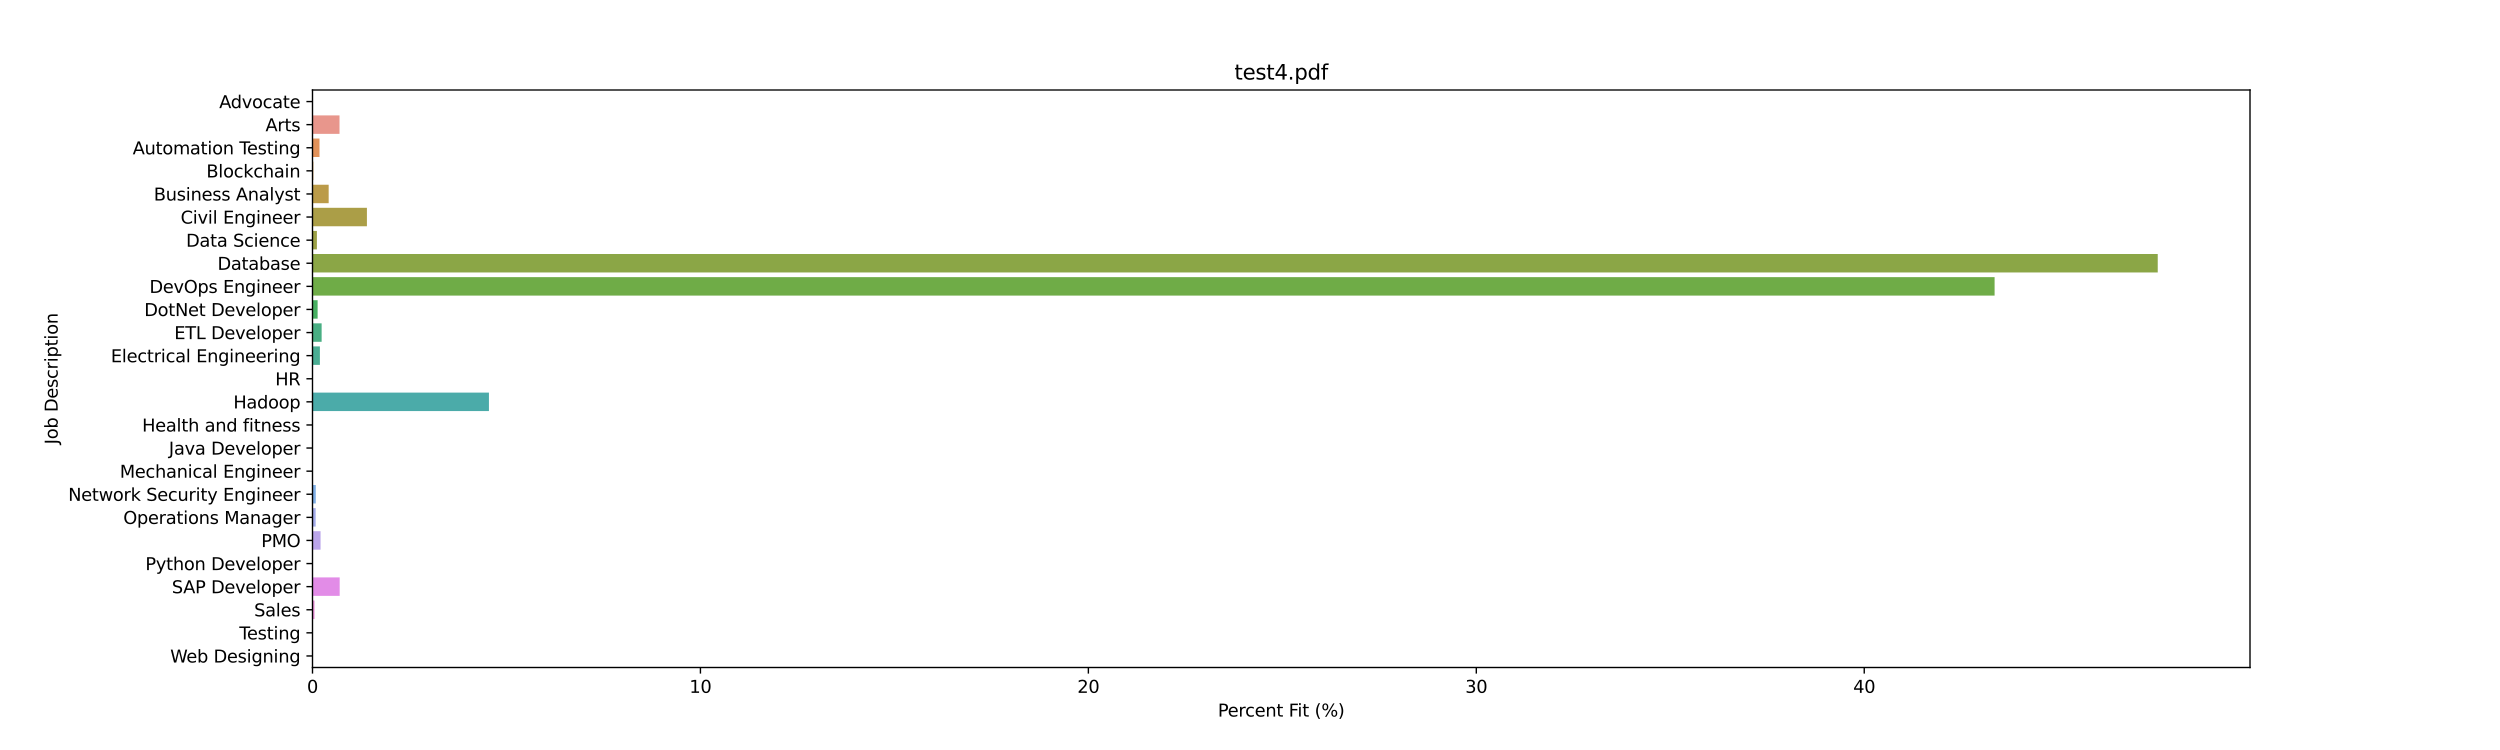<?xml version="1.0" encoding="utf-8" standalone="no"?>
<!DOCTYPE svg PUBLIC "-//W3C//DTD SVG 1.1//EN"
  "http://www.w3.org/Graphics/SVG/1.1/DTD/svg11.dtd">
<svg xmlns:xlink="http://www.w3.org/1999/xlink" width="1440pt" height="432pt" viewBox="0 0 1440 432" xmlns="http://www.w3.org/2000/svg" version="1.1">
 <defs>
  <style type="text/css">*{stroke-linejoin: round; stroke-linecap: butt}</style>
 </defs>
 <g id="figure_1">
  <g id="patch_1">
   <path d="M 0 432 
L 1440 432 
L 1440 0 
L 0 0 
z
" style="fill: #ffffff"/>
  </g>
  <g id="axes_1">
   <g id="patch_2">
    <path d="M 180 384.48 
L 1296 384.48 
L 1296 51.84 
L 180 51.84 
z
" style="fill: #ffffff"/>
   </g>
   <g id="patch_3">
    <path d="M 180 53.171 
L 180.048 53.171 
L 180.048 63.815 
L 180 63.815 
z
" clip-path="url(#p7b597fb284)" style="fill: #ea96a3"/>
   </g>
   <g id="patch_4">
    <path d="M 180 66.476 
L 195.559 66.476 
L 195.559 77.121 
L 180 77.121 
z
" clip-path="url(#p7b597fb284)" style="fill: #e8968c"/>
   </g>
   <g id="patch_5">
    <path d="M 180 79.782 
L 184.03 79.782 
L 184.03 90.426 
L 180 90.426 
z
" clip-path="url(#p7b597fb284)" style="fill: #e2925a"/>
   </g>
   <g id="patch_6">
    <path d="M 180 93.087 
L 180.486 93.087 
L 180.486 103.732 
L 180 103.732 
z
" clip-path="url(#p7b597fb284)" style="fill: #cd974c"/>
   </g>
   <g id="patch_7">
    <path d="M 180 106.393 
L 189.315 106.393 
L 189.315 117.037 
L 180 117.037 
z
" clip-path="url(#p7b597fb284)" style="fill: #bb9b49"/>
   </g>
   <g id="patch_8">
    <path d="M 180 119.699 
L 211.347 119.699 
L 211.347 130.343 
L 180 130.343 
z
" clip-path="url(#p7b597fb284)" style="fill: #ab9e47"/>
   </g>
   <g id="patch_9">
    <path d="M 180 133.004 
L 182.535 133.004 
L 182.535 143.649 
L 180 143.649 
z
" clip-path="url(#p7b597fb284)" style="fill: #9ca146"/>
   </g>
   <g id="patch_10">
    <path d="M 180 146.31 
L 1242.857 146.31 
L 1242.857 156.954 
L 180 156.954 
z
" clip-path="url(#p7b597fb284)" style="fill: #8ba646"/>
   </g>
   <g id="patch_11">
    <path d="M 180 159.615 
L 1148.891 159.615 
L 1148.891 170.26 
L 180 170.26 
z
" clip-path="url(#p7b597fb284)" style="fill: #6fac47"/>
   </g>
   <g id="patch_12">
    <path d="M 180 172.921 
L 182.951 172.921 
L 182.951 183.565 
L 180 183.565 
z
" clip-path="url(#p7b597fb284)" style="fill: #48b062"/>
   </g>
   <g id="patch_13">
    <path d="M 180 186.227 
L 185.262 186.227 
L 185.262 196.871 
L 180 196.871 
z
" clip-path="url(#p7b597fb284)" style="fill: #49ae83"/>
   </g>
   <g id="patch_14">
    <path d="M 180 199.532 
L 184.26 199.532 
L 184.26 210.177 
L 180 210.177 
z
" clip-path="url(#p7b597fb284)" style="fill: #4aad93"/>
   </g>
   <g id="patch_15">
    <path d="M 180 212.838 
L 180.002 212.838 
L 180.002 223.482 
L 180 223.482 
z
" clip-path="url(#p7b597fb284)" style="fill: #4bac9f"/>
   </g>
   <g id="patch_16">
    <path d="M 180 226.143 
L 281.631 226.143 
L 281.631 236.788 
L 180 236.788 
z
" clip-path="url(#p7b597fb284)" style="fill: #4baba9"/>
   </g>
   <g id="patch_17">
    <path d="M 180 239.449 
L 180.004 239.449 
L 180.004 250.093 
L 180 250.093 
z
" clip-path="url(#p7b597fb284)" style="fill: #4eabb5"/>
   </g>
   <g id="patch_18">
    <path d="M 180 252.755 
L 180.104 252.755 
L 180.104 263.399 
L 180 263.399 
z
" clip-path="url(#p7b597fb284)" style="fill: #50acc3"/>
   </g>
   <g id="patch_19">
    <path d="M 180 266.06 
L 180.003 266.06 
L 180.003 276.705 
L 180 276.705 
z
" clip-path="url(#p7b597fb284)" style="fill: #55acd5"/>
   </g>
   <g id="patch_20">
    <path d="M 180 279.366 
L 181.896 279.366 
L 181.896 290.01 
L 180 290.01 
z
" clip-path="url(#p7b597fb284)" style="fill: #7faee5"/>
   </g>
   <g id="patch_21">
    <path d="M 180 292.671 
L 181.829 292.671 
L 181.829 303.316 
L 180 303.316 
z
" clip-path="url(#p7b597fb284)" style="fill: #a4acea"/>
   </g>
   <g id="patch_22">
    <path d="M 180 305.977 
L 184.649 305.977 
L 184.649 316.621 
L 180 316.621 
z
" clip-path="url(#p7b597fb284)" style="fill: #bba5ea"/>
   </g>
   <g id="patch_23">
    <path d="M 180 319.283 
L 180 319.283 
L 180 329.927 
L 180 329.927 
z
" clip-path="url(#p7b597fb284)" style="fill: #ce9be9"/>
   </g>
   <g id="patch_24">
    <path d="M 180 332.588 
L 195.656 332.588 
L 195.656 343.233 
L 180 343.233 
z
" clip-path="url(#p7b597fb284)" style="fill: #e28ce7"/>
   </g>
   <g id="patch_25">
    <path d="M 180 345.894 
L 181.165 345.894 
L 181.165 356.538 
L 180 356.538 
z
" clip-path="url(#p7b597fb284)" style="fill: #e78dd5"/>
   </g>
   <g id="patch_26">
    <path d="M 180 359.199 
L 180.022 359.199 
L 180.022 369.844 
L 180 369.844 
z
" clip-path="url(#p7b597fb284)" style="fill: #e890c4"/>
   </g>
   <g id="patch_27">
    <path d="M 180 372.505 
L 180 372.505 
L 180 383.149 
L 180 383.149 
z
" clip-path="url(#p7b597fb284)" style="fill: #e993b5"/>
   </g>
   <g id="matplotlib.axis_1">
    <g id="xtick_1">
     <g id="line2d_1">
      <defs>
       <path id="m5572ec5990" d="M 0 0 
L 0 3.5 
" style="stroke: #000000; stroke-width: 0.8"/>
      </defs>
      <g>
       <use xlink:href="#m5572ec5990" x="180" y="384.48" style="stroke: #000000; stroke-width: 0.8"/>
      </g>
     </g>
     <g id="text_1">
      <!-- 0 -->
      <g transform="translate(176.819 399.078) scale(0.1 -0.1)">
       <defs>
        <path id="DejaVuSans-30" d="M 2034 4250 
Q 1547 4250 1301 3770 
Q 1056 3291 1056 2328 
Q 1056 1369 1301 889 
Q 1547 409 2034 409 
Q 2525 409 2770 889 
Q 3016 1369 3016 2328 
Q 3016 3291 2770 3770 
Q 2525 4250 2034 4250 
z
M 2034 4750 
Q 2819 4750 3233 4129 
Q 3647 3509 3647 2328 
Q 3647 1150 3233 529 
Q 2819 -91 2034 -91 
Q 1250 -91 836 529 
Q 422 1150 422 2328 
Q 422 3509 836 4129 
Q 1250 4750 2034 4750 
z
" transform="scale(0.016)"/>
       </defs>
       <use xlink:href="#DejaVuSans-30"/>
      </g>
     </g>
    </g>
    <g id="xtick_2">
     <g id="line2d_2">
      <g>
       <use xlink:href="#m5572ec5990" x="403.45" y="384.48" style="stroke: #000000; stroke-width: 0.8"/>
      </g>
     </g>
     <g id="text_2">
      <!-- 10 -->
      <g transform="translate(397.088 399.078) scale(0.1 -0.1)">
       <defs>
        <path id="DejaVuSans-31" d="M 794 531 
L 1825 531 
L 1825 4091 
L 703 3866 
L 703 4441 
L 1819 4666 
L 2450 4666 
L 2450 531 
L 3481 531 
L 3481 0 
L 794 0 
L 794 531 
z
" transform="scale(0.016)"/>
       </defs>
       <use xlink:href="#DejaVuSans-31"/>
       <use xlink:href="#DejaVuSans-30" x="63.623"/>
      </g>
     </g>
    </g>
    <g id="xtick_3">
     <g id="line2d_3">
      <g>
       <use xlink:href="#m5572ec5990" x="626.901" y="384.48" style="stroke: #000000; stroke-width: 0.8"/>
      </g>
     </g>
     <g id="text_3">
      <!-- 20 -->
      <g transform="translate(620.538 399.078) scale(0.1 -0.1)">
       <defs>
        <path id="DejaVuSans-32" d="M 1228 531 
L 3431 531 
L 3431 0 
L 469 0 
L 469 531 
Q 828 903 1448 1529 
Q 2069 2156 2228 2338 
Q 2531 2678 2651 2914 
Q 2772 3150 2772 3378 
Q 2772 3750 2511 3984 
Q 2250 4219 1831 4219 
Q 1534 4219 1204 4116 
Q 875 4013 500 3803 
L 500 4441 
Q 881 4594 1212 4672 
Q 1544 4750 1819 4750 
Q 2544 4750 2975 4387 
Q 3406 4025 3406 3419 
Q 3406 3131 3298 2873 
Q 3191 2616 2906 2266 
Q 2828 2175 2409 1742 
Q 1991 1309 1228 531 
z
" transform="scale(0.016)"/>
       </defs>
       <use xlink:href="#DejaVuSans-32"/>
       <use xlink:href="#DejaVuSans-30" x="63.623"/>
      </g>
     </g>
    </g>
    <g id="xtick_4">
     <g id="line2d_4">
      <g>
       <use xlink:href="#m5572ec5990" x="850.351" y="384.48" style="stroke: #000000; stroke-width: 0.8"/>
      </g>
     </g>
     <g id="text_4">
      <!-- 30 -->
      <g transform="translate(843.989 399.078) scale(0.1 -0.1)">
       <defs>
        <path id="DejaVuSans-33" d="M 2597 2516 
Q 3050 2419 3304 2112 
Q 3559 1806 3559 1356 
Q 3559 666 3084 287 
Q 2609 -91 1734 -91 
Q 1441 -91 1130 -33 
Q 819 25 488 141 
L 488 750 
Q 750 597 1062 519 
Q 1375 441 1716 441 
Q 2309 441 2620 675 
Q 2931 909 2931 1356 
Q 2931 1769 2642 2001 
Q 2353 2234 1838 2234 
L 1294 2234 
L 1294 2753 
L 1863 2753 
Q 2328 2753 2575 2939 
Q 2822 3125 2822 3475 
Q 2822 3834 2567 4026 
Q 2313 4219 1838 4219 
Q 1578 4219 1281 4162 
Q 984 4106 628 3988 
L 628 4550 
Q 988 4650 1302 4700 
Q 1616 4750 1894 4750 
Q 2613 4750 3031 4423 
Q 3450 4097 3450 3541 
Q 3450 3153 3228 2886 
Q 3006 2619 2597 2516 
z
" transform="scale(0.016)"/>
       </defs>
       <use xlink:href="#DejaVuSans-33"/>
       <use xlink:href="#DejaVuSans-30" x="63.623"/>
      </g>
     </g>
    </g>
    <g id="xtick_5">
     <g id="line2d_5">
      <g>
       <use xlink:href="#m5572ec5990" x="1073.802" y="384.48" style="stroke: #000000; stroke-width: 0.8"/>
      </g>
     </g>
     <g id="text_5">
      <!-- 40 -->
      <g transform="translate(1067.439 399.078) scale(0.1 -0.1)">
       <defs>
        <path id="DejaVuSans-34" d="M 2419 4116 
L 825 1625 
L 2419 1625 
L 2419 4116 
z
M 2253 4666 
L 3047 4666 
L 3047 1625 
L 3713 1625 
L 3713 1100 
L 3047 1100 
L 3047 0 
L 2419 0 
L 2419 1100 
L 313 1100 
L 313 1709 
L 2253 4666 
z
" transform="scale(0.016)"/>
       </defs>
       <use xlink:href="#DejaVuSans-34"/>
       <use xlink:href="#DejaVuSans-30" x="63.623"/>
      </g>
     </g>
    </g>
    <g id="text_6">
     <!-- Percent Fit (%) -->
     <g transform="translate(701.499 412.757) scale(0.1 -0.1)">
      <defs>
       <path id="DejaVuSans-50" d="M 1259 4147 
L 1259 2394 
L 2053 2394 
Q 2494 2394 2734 2622 
Q 2975 2850 2975 3272 
Q 2975 3691 2734 3919 
Q 2494 4147 2053 4147 
L 1259 4147 
z
M 628 4666 
L 2053 4666 
Q 2838 4666 3239 4311 
Q 3641 3956 3641 3272 
Q 3641 2581 3239 2228 
Q 2838 1875 2053 1875 
L 1259 1875 
L 1259 0 
L 628 0 
L 628 4666 
z
" transform="scale(0.016)"/>
       <path id="DejaVuSans-65" d="M 3597 1894 
L 3597 1613 
L 953 1613 
Q 991 1019 1311 708 
Q 1631 397 2203 397 
Q 2534 397 2845 478 
Q 3156 559 3463 722 
L 3463 178 
Q 3153 47 2828 -22 
Q 2503 -91 2169 -91 
Q 1331 -91 842 396 
Q 353 884 353 1716 
Q 353 2575 817 3079 
Q 1281 3584 2069 3584 
Q 2775 3584 3186 3129 
Q 3597 2675 3597 1894 
z
M 3022 2063 
Q 3016 2534 2758 2815 
Q 2500 3097 2075 3097 
Q 1594 3097 1305 2825 
Q 1016 2553 972 2059 
L 3022 2063 
z
" transform="scale(0.016)"/>
       <path id="DejaVuSans-72" d="M 2631 2963 
Q 2534 3019 2420 3045 
Q 2306 3072 2169 3072 
Q 1681 3072 1420 2755 
Q 1159 2438 1159 1844 
L 1159 0 
L 581 0 
L 581 3500 
L 1159 3500 
L 1159 2956 
Q 1341 3275 1631 3429 
Q 1922 3584 2338 3584 
Q 2397 3584 2469 3576 
Q 2541 3569 2628 3553 
L 2631 2963 
z
" transform="scale(0.016)"/>
       <path id="DejaVuSans-63" d="M 3122 3366 
L 3122 2828 
Q 2878 2963 2633 3030 
Q 2388 3097 2138 3097 
Q 1578 3097 1268 2742 
Q 959 2388 959 1747 
Q 959 1106 1268 751 
Q 1578 397 2138 397 
Q 2388 397 2633 464 
Q 2878 531 3122 666 
L 3122 134 
Q 2881 22 2623 -34 
Q 2366 -91 2075 -91 
Q 1284 -91 818 406 
Q 353 903 353 1747 
Q 353 2603 823 3093 
Q 1294 3584 2113 3584 
Q 2378 3584 2631 3529 
Q 2884 3475 3122 3366 
z
" transform="scale(0.016)"/>
       <path id="DejaVuSans-6e" d="M 3513 2113 
L 3513 0 
L 2938 0 
L 2938 2094 
Q 2938 2591 2744 2837 
Q 2550 3084 2163 3084 
Q 1697 3084 1428 2787 
Q 1159 2491 1159 1978 
L 1159 0 
L 581 0 
L 581 3500 
L 1159 3500 
L 1159 2956 
Q 1366 3272 1645 3428 
Q 1925 3584 2291 3584 
Q 2894 3584 3203 3211 
Q 3513 2838 3513 2113 
z
" transform="scale(0.016)"/>
       <path id="DejaVuSans-74" d="M 1172 4494 
L 1172 3500 
L 2356 3500 
L 2356 3053 
L 1172 3053 
L 1172 1153 
Q 1172 725 1289 603 
Q 1406 481 1766 481 
L 2356 481 
L 2356 0 
L 1766 0 
Q 1100 0 847 248 
Q 594 497 594 1153 
L 594 3053 
L 172 3053 
L 172 3500 
L 594 3500 
L 594 4494 
L 1172 4494 
z
" transform="scale(0.016)"/>
       <path id="DejaVuSans-20" transform="scale(0.016)"/>
       <path id="DejaVuSans-46" d="M 628 4666 
L 3309 4666 
L 3309 4134 
L 1259 4134 
L 1259 2759 
L 3109 2759 
L 3109 2228 
L 1259 2228 
L 1259 0 
L 628 0 
L 628 4666 
z
" transform="scale(0.016)"/>
       <path id="DejaVuSans-69" d="M 603 3500 
L 1178 3500 
L 1178 0 
L 603 0 
L 603 3500 
z
M 603 4863 
L 1178 4863 
L 1178 4134 
L 603 4134 
L 603 4863 
z
" transform="scale(0.016)"/>
       <path id="DejaVuSans-28" d="M 1984 4856 
Q 1566 4138 1362 3434 
Q 1159 2731 1159 2009 
Q 1159 1288 1364 580 
Q 1569 -128 1984 -844 
L 1484 -844 
Q 1016 -109 783 600 
Q 550 1309 550 2009 
Q 550 2706 781 3412 
Q 1013 4119 1484 4856 
L 1984 4856 
z
" transform="scale(0.016)"/>
       <path id="DejaVuSans-25" d="M 4653 2053 
Q 4381 2053 4226 1822 
Q 4072 1591 4072 1178 
Q 4072 772 4226 539 
Q 4381 306 4653 306 
Q 4919 306 5073 539 
Q 5228 772 5228 1178 
Q 5228 1588 5073 1820 
Q 4919 2053 4653 2053 
z
M 4653 2450 
Q 5147 2450 5437 2106 
Q 5728 1763 5728 1178 
Q 5728 594 5436 251 
Q 5144 -91 4653 -91 
Q 4153 -91 3862 251 
Q 3572 594 3572 1178 
Q 3572 1766 3864 2108 
Q 4156 2450 4653 2450 
z
M 1428 4353 
Q 1159 4353 1004 4120 
Q 850 3888 850 3481 
Q 850 3069 1003 2837 
Q 1156 2606 1428 2606 
Q 1700 2606 1854 2837 
Q 2009 3069 2009 3481 
Q 2009 3884 1853 4118 
Q 1697 4353 1428 4353 
z
M 4250 4750 
L 4750 4750 
L 1831 -91 
L 1331 -91 
L 4250 4750 
z
M 1428 4750 
Q 1922 4750 2215 4408 
Q 2509 4066 2509 3481 
Q 2509 2891 2217 2550 
Q 1925 2209 1428 2209 
Q 931 2209 642 2551 
Q 353 2894 353 3481 
Q 353 4063 643 4406 
Q 934 4750 1428 4750 
z
" transform="scale(0.016)"/>
       <path id="DejaVuSans-29" d="M 513 4856 
L 1013 4856 
Q 1481 4119 1714 3412 
Q 1947 2706 1947 2009 
Q 1947 1309 1714 600 
Q 1481 -109 1013 -844 
L 513 -844 
Q 928 -128 1133 580 
Q 1338 1288 1338 2009 
Q 1338 2731 1133 3434 
Q 928 4138 513 4856 
z
" transform="scale(0.016)"/>
      </defs>
      <use xlink:href="#DejaVuSans-50"/>
      <use xlink:href="#DejaVuSans-65" x="56.678"/>
      <use xlink:href="#DejaVuSans-72" x="118.201"/>
      <use xlink:href="#DejaVuSans-63" x="157.064"/>
      <use xlink:href="#DejaVuSans-65" x="212.045"/>
      <use xlink:href="#DejaVuSans-6e" x="273.568"/>
      <use xlink:href="#DejaVuSans-74" x="336.947"/>
      <use xlink:href="#DejaVuSans-20" x="376.156"/>
      <use xlink:href="#DejaVuSans-46" x="407.943"/>
      <use xlink:href="#DejaVuSans-69" x="458.213"/>
      <use xlink:href="#DejaVuSans-74" x="485.996"/>
      <use xlink:href="#DejaVuSans-20" x="525.205"/>
      <use xlink:href="#DejaVuSans-28" x="556.992"/>
      <use xlink:href="#DejaVuSans-25" x="596.006"/>
      <use xlink:href="#DejaVuSans-29" x="691.025"/>
     </g>
    </g>
   </g>
   <g id="matplotlib.axis_2">
    <g id="ytick_1">
     <g id="line2d_6">
      <defs>
       <path id="mcf48bfd509" d="M 0 0 
L -3.5 0 
" style="stroke: #000000; stroke-width: 0.8"/>
      </defs>
      <g>
       <use xlink:href="#mcf48bfd509" x="180" y="58.493" style="stroke: #000000; stroke-width: 0.8"/>
      </g>
     </g>
     <g id="text_7">
      <!-- Advocate -->
      <g transform="translate(126.248 62.292) scale(0.1 -0.1)">
       <defs>
        <path id="DejaVuSans-41" d="M 2188 4044 
L 1331 1722 
L 3047 1722 
L 2188 4044 
z
M 1831 4666 
L 2547 4666 
L 4325 0 
L 3669 0 
L 3244 1197 
L 1141 1197 
L 716 0 
L 50 0 
L 1831 4666 
z
" transform="scale(0.016)"/>
        <path id="DejaVuSans-64" d="M 2906 2969 
L 2906 4863 
L 3481 4863 
L 3481 0 
L 2906 0 
L 2906 525 
Q 2725 213 2448 61 
Q 2172 -91 1784 -91 
Q 1150 -91 751 415 
Q 353 922 353 1747 
Q 353 2572 751 3078 
Q 1150 3584 1784 3584 
Q 2172 3584 2448 3432 
Q 2725 3281 2906 2969 
z
M 947 1747 
Q 947 1113 1208 752 
Q 1469 391 1925 391 
Q 2381 391 2643 752 
Q 2906 1113 2906 1747 
Q 2906 2381 2643 2742 
Q 2381 3103 1925 3103 
Q 1469 3103 1208 2742 
Q 947 2381 947 1747 
z
" transform="scale(0.016)"/>
        <path id="DejaVuSans-76" d="M 191 3500 
L 800 3500 
L 1894 563 
L 2988 3500 
L 3597 3500 
L 2284 0 
L 1503 0 
L 191 3500 
z
" transform="scale(0.016)"/>
        <path id="DejaVuSans-6f" d="M 1959 3097 
Q 1497 3097 1228 2736 
Q 959 2375 959 1747 
Q 959 1119 1226 758 
Q 1494 397 1959 397 
Q 2419 397 2687 759 
Q 2956 1122 2956 1747 
Q 2956 2369 2687 2733 
Q 2419 3097 1959 3097 
z
M 1959 3584 
Q 2709 3584 3137 3096 
Q 3566 2609 3566 1747 
Q 3566 888 3137 398 
Q 2709 -91 1959 -91 
Q 1206 -91 779 398 
Q 353 888 353 1747 
Q 353 2609 779 3096 
Q 1206 3584 1959 3584 
z
" transform="scale(0.016)"/>
        <path id="DejaVuSans-61" d="M 2194 1759 
Q 1497 1759 1228 1600 
Q 959 1441 959 1056 
Q 959 750 1161 570 
Q 1363 391 1709 391 
Q 2188 391 2477 730 
Q 2766 1069 2766 1631 
L 2766 1759 
L 2194 1759 
z
M 3341 1997 
L 3341 0 
L 2766 0 
L 2766 531 
Q 2569 213 2275 61 
Q 1981 -91 1556 -91 
Q 1019 -91 701 211 
Q 384 513 384 1019 
Q 384 1609 779 1909 
Q 1175 2209 1959 2209 
L 2766 2209 
L 2766 2266 
Q 2766 2663 2505 2880 
Q 2244 3097 1772 3097 
Q 1472 3097 1187 3025 
Q 903 2953 641 2809 
L 641 3341 
Q 956 3463 1253 3523 
Q 1550 3584 1831 3584 
Q 2591 3584 2966 3190 
Q 3341 2797 3341 1997 
z
" transform="scale(0.016)"/>
       </defs>
       <use xlink:href="#DejaVuSans-41"/>
       <use xlink:href="#DejaVuSans-64" x="66.658"/>
       <use xlink:href="#DejaVuSans-76" x="130.135"/>
       <use xlink:href="#DejaVuSans-6f" x="189.314"/>
       <use xlink:href="#DejaVuSans-63" x="250.496"/>
       <use xlink:href="#DejaVuSans-61" x="305.477"/>
       <use xlink:href="#DejaVuSans-74" x="366.756"/>
       <use xlink:href="#DejaVuSans-65" x="405.965"/>
      </g>
     </g>
    </g>
    <g id="ytick_2">
     <g id="line2d_7">
      <g>
       <use xlink:href="#mcf48bfd509" x="180" y="71.798" style="stroke: #000000; stroke-width: 0.8"/>
      </g>
     </g>
     <g id="text_8">
      <!-- Arts -->
      <g transform="translate(152.919 75.598) scale(0.1 -0.1)">
       <defs>
        <path id="DejaVuSans-73" d="M 2834 3397 
L 2834 2853 
Q 2591 2978 2328 3040 
Q 2066 3103 1784 3103 
Q 1356 3103 1142 2972 
Q 928 2841 928 2578 
Q 928 2378 1081 2264 
Q 1234 2150 1697 2047 
L 1894 2003 
Q 2506 1872 2764 1633 
Q 3022 1394 3022 966 
Q 3022 478 2636 193 
Q 2250 -91 1575 -91 
Q 1294 -91 989 -36 
Q 684 19 347 128 
L 347 722 
Q 666 556 975 473 
Q 1284 391 1588 391 
Q 1994 391 2212 530 
Q 2431 669 2431 922 
Q 2431 1156 2273 1281 
Q 2116 1406 1581 1522 
L 1381 1569 
Q 847 1681 609 1914 
Q 372 2147 372 2553 
Q 372 3047 722 3315 
Q 1072 3584 1716 3584 
Q 2034 3584 2315 3537 
Q 2597 3491 2834 3397 
z
" transform="scale(0.016)"/>
       </defs>
       <use xlink:href="#DejaVuSans-41"/>
       <use xlink:href="#DejaVuSans-72" x="68.408"/>
       <use xlink:href="#DejaVuSans-74" x="109.521"/>
       <use xlink:href="#DejaVuSans-73" x="148.73"/>
      </g>
     </g>
    </g>
    <g id="ytick_3">
     <g id="line2d_8">
      <g>
       <use xlink:href="#mcf48bfd509" x="180" y="85.104" style="stroke: #000000; stroke-width: 0.8"/>
      </g>
     </g>
     <g id="text_9">
      <!-- Automation Testing -->
      <g transform="translate(76.427 88.903) scale(0.1 -0.1)">
       <defs>
        <path id="DejaVuSans-75" d="M 544 1381 
L 544 3500 
L 1119 3500 
L 1119 1403 
Q 1119 906 1312 657 
Q 1506 409 1894 409 
Q 2359 409 2629 706 
Q 2900 1003 2900 1516 
L 2900 3500 
L 3475 3500 
L 3475 0 
L 2900 0 
L 2900 538 
Q 2691 219 2414 64 
Q 2138 -91 1772 -91 
Q 1169 -91 856 284 
Q 544 659 544 1381 
z
M 1991 3584 
L 1991 3584 
z
" transform="scale(0.016)"/>
        <path id="DejaVuSans-6d" d="M 3328 2828 
Q 3544 3216 3844 3400 
Q 4144 3584 4550 3584 
Q 5097 3584 5394 3201 
Q 5691 2819 5691 2113 
L 5691 0 
L 5113 0 
L 5113 2094 
Q 5113 2597 4934 2840 
Q 4756 3084 4391 3084 
Q 3944 3084 3684 2787 
Q 3425 2491 3425 1978 
L 3425 0 
L 2847 0 
L 2847 2094 
Q 2847 2600 2669 2842 
Q 2491 3084 2119 3084 
Q 1678 3084 1418 2786 
Q 1159 2488 1159 1978 
L 1159 0 
L 581 0 
L 581 3500 
L 1159 3500 
L 1159 2956 
Q 1356 3278 1631 3431 
Q 1906 3584 2284 3584 
Q 2666 3584 2933 3390 
Q 3200 3197 3328 2828 
z
" transform="scale(0.016)"/>
        <path id="DejaVuSans-54" d="M -19 4666 
L 3928 4666 
L 3928 4134 
L 2272 4134 
L 2272 0 
L 1638 0 
L 1638 4134 
L -19 4134 
L -19 4666 
z
" transform="scale(0.016)"/>
        <path id="DejaVuSans-67" d="M 2906 1791 
Q 2906 2416 2648 2759 
Q 2391 3103 1925 3103 
Q 1463 3103 1205 2759 
Q 947 2416 947 1791 
Q 947 1169 1205 825 
Q 1463 481 1925 481 
Q 2391 481 2648 825 
Q 2906 1169 2906 1791 
z
M 3481 434 
Q 3481 -459 3084 -895 
Q 2688 -1331 1869 -1331 
Q 1566 -1331 1297 -1286 
Q 1028 -1241 775 -1147 
L 775 -588 
Q 1028 -725 1275 -790 
Q 1522 -856 1778 -856 
Q 2344 -856 2625 -561 
Q 2906 -266 2906 331 
L 2906 616 
Q 2728 306 2450 153 
Q 2172 0 1784 0 
Q 1141 0 747 490 
Q 353 981 353 1791 
Q 353 2603 747 3093 
Q 1141 3584 1784 3584 
Q 2172 3584 2450 3431 
Q 2728 3278 2906 2969 
L 2906 3500 
L 3481 3500 
L 3481 434 
z
" transform="scale(0.016)"/>
       </defs>
       <use xlink:href="#DejaVuSans-41"/>
       <use xlink:href="#DejaVuSans-75" x="68.408"/>
       <use xlink:href="#DejaVuSans-74" x="131.787"/>
       <use xlink:href="#DejaVuSans-6f" x="170.996"/>
       <use xlink:href="#DejaVuSans-6d" x="232.178"/>
       <use xlink:href="#DejaVuSans-61" x="329.59"/>
       <use xlink:href="#DejaVuSans-74" x="390.869"/>
       <use xlink:href="#DejaVuSans-69" x="430.078"/>
       <use xlink:href="#DejaVuSans-6f" x="457.861"/>
       <use xlink:href="#DejaVuSans-6e" x="519.043"/>
       <use xlink:href="#DejaVuSans-20" x="582.422"/>
       <use xlink:href="#DejaVuSans-54" x="614.209"/>
       <use xlink:href="#DejaVuSans-65" x="658.293"/>
       <use xlink:href="#DejaVuSans-73" x="719.816"/>
       <use xlink:href="#DejaVuSans-74" x="771.916"/>
       <use xlink:href="#DejaVuSans-69" x="811.125"/>
       <use xlink:href="#DejaVuSans-6e" x="838.908"/>
       <use xlink:href="#DejaVuSans-67" x="902.287"/>
      </g>
     </g>
    </g>
    <g id="ytick_4">
     <g id="line2d_9">
      <g>
       <use xlink:href="#mcf48bfd509" x="180" y="98.41" style="stroke: #000000; stroke-width: 0.8"/>
      </g>
     </g>
     <g id="text_10">
      <!-- Blockchain -->
      <g transform="translate(118.873 102.209) scale(0.1 -0.1)">
       <defs>
        <path id="DejaVuSans-42" d="M 1259 2228 
L 1259 519 
L 2272 519 
Q 2781 519 3026 730 
Q 3272 941 3272 1375 
Q 3272 1813 3026 2020 
Q 2781 2228 2272 2228 
L 1259 2228 
z
M 1259 4147 
L 1259 2741 
L 2194 2741 
Q 2656 2741 2882 2914 
Q 3109 3088 3109 3444 
Q 3109 3797 2882 3972 
Q 2656 4147 2194 4147 
L 1259 4147 
z
M 628 4666 
L 2241 4666 
Q 2963 4666 3353 4366 
Q 3744 4066 3744 3513 
Q 3744 3084 3544 2831 
Q 3344 2578 2956 2516 
Q 3422 2416 3680 2098 
Q 3938 1781 3938 1306 
Q 3938 681 3513 340 
Q 3088 0 2303 0 
L 628 0 
L 628 4666 
z
" transform="scale(0.016)"/>
        <path id="DejaVuSans-6c" d="M 603 4863 
L 1178 4863 
L 1178 0 
L 603 0 
L 603 4863 
z
" transform="scale(0.016)"/>
        <path id="DejaVuSans-6b" d="M 581 4863 
L 1159 4863 
L 1159 1991 
L 2875 3500 
L 3609 3500 
L 1753 1863 
L 3688 0 
L 2938 0 
L 1159 1709 
L 1159 0 
L 581 0 
L 581 4863 
z
" transform="scale(0.016)"/>
        <path id="DejaVuSans-68" d="M 3513 2113 
L 3513 0 
L 2938 0 
L 2938 2094 
Q 2938 2591 2744 2837 
Q 2550 3084 2163 3084 
Q 1697 3084 1428 2787 
Q 1159 2491 1159 1978 
L 1159 0 
L 581 0 
L 581 4863 
L 1159 4863 
L 1159 2956 
Q 1366 3272 1645 3428 
Q 1925 3584 2291 3584 
Q 2894 3584 3203 3211 
Q 3513 2838 3513 2113 
z
" transform="scale(0.016)"/>
       </defs>
       <use xlink:href="#DejaVuSans-42"/>
       <use xlink:href="#DejaVuSans-6c" x="68.604"/>
       <use xlink:href="#DejaVuSans-6f" x="96.387"/>
       <use xlink:href="#DejaVuSans-63" x="157.568"/>
       <use xlink:href="#DejaVuSans-6b" x="212.549"/>
       <use xlink:href="#DejaVuSans-63" x="270.459"/>
       <use xlink:href="#DejaVuSans-68" x="325.439"/>
       <use xlink:href="#DejaVuSans-61" x="388.818"/>
       <use xlink:href="#DejaVuSans-69" x="450.098"/>
       <use xlink:href="#DejaVuSans-6e" x="477.881"/>
      </g>
     </g>
    </g>
    <g id="ytick_5">
     <g id="line2d_10">
      <g>
       <use xlink:href="#mcf48bfd509" x="180" y="111.715" style="stroke: #000000; stroke-width: 0.8"/>
      </g>
     </g>
     <g id="text_11">
      <!-- Business Analyst -->
      <g transform="translate(88.594 115.514) scale(0.1 -0.1)">
       <defs>
        <path id="DejaVuSans-79" d="M 2059 -325 
Q 1816 -950 1584 -1140 
Q 1353 -1331 966 -1331 
L 506 -1331 
L 506 -850 
L 844 -850 
Q 1081 -850 1212 -737 
Q 1344 -625 1503 -206 
L 1606 56 
L 191 3500 
L 800 3500 
L 1894 763 
L 2988 3500 
L 3597 3500 
L 2059 -325 
z
" transform="scale(0.016)"/>
       </defs>
       <use xlink:href="#DejaVuSans-42"/>
       <use xlink:href="#DejaVuSans-75" x="68.604"/>
       <use xlink:href="#DejaVuSans-73" x="131.982"/>
       <use xlink:href="#DejaVuSans-69" x="184.082"/>
       <use xlink:href="#DejaVuSans-6e" x="211.865"/>
       <use xlink:href="#DejaVuSans-65" x="275.244"/>
       <use xlink:href="#DejaVuSans-73" x="336.768"/>
       <use xlink:href="#DejaVuSans-73" x="388.867"/>
       <use xlink:href="#DejaVuSans-20" x="440.967"/>
       <use xlink:href="#DejaVuSans-41" x="472.754"/>
       <use xlink:href="#DejaVuSans-6e" x="541.162"/>
       <use xlink:href="#DejaVuSans-61" x="604.541"/>
       <use xlink:href="#DejaVuSans-6c" x="665.82"/>
       <use xlink:href="#DejaVuSans-79" x="693.604"/>
       <use xlink:href="#DejaVuSans-73" x="752.783"/>
       <use xlink:href="#DejaVuSans-74" x="804.883"/>
      </g>
     </g>
    </g>
    <g id="ytick_6">
     <g id="line2d_11">
      <g>
       <use xlink:href="#mcf48bfd509" x="180" y="125.021" style="stroke: #000000; stroke-width: 0.8"/>
      </g>
     </g>
     <g id="text_12">
      <!-- Civil Engineer -->
      <g transform="translate(104.048 128.82) scale(0.1 -0.1)">
       <defs>
        <path id="DejaVuSans-43" d="M 4122 4306 
L 4122 3641 
Q 3803 3938 3442 4084 
Q 3081 4231 2675 4231 
Q 1875 4231 1450 3742 
Q 1025 3253 1025 2328 
Q 1025 1406 1450 917 
Q 1875 428 2675 428 
Q 3081 428 3442 575 
Q 3803 722 4122 1019 
L 4122 359 
Q 3791 134 3420 21 
Q 3050 -91 2638 -91 
Q 1578 -91 968 557 
Q 359 1206 359 2328 
Q 359 3453 968 4101 
Q 1578 4750 2638 4750 
Q 3056 4750 3426 4639 
Q 3797 4528 4122 4306 
z
" transform="scale(0.016)"/>
        <path id="DejaVuSans-45" d="M 628 4666 
L 3578 4666 
L 3578 4134 
L 1259 4134 
L 1259 2753 
L 3481 2753 
L 3481 2222 
L 1259 2222 
L 1259 531 
L 3634 531 
L 3634 0 
L 628 0 
L 628 4666 
z
" transform="scale(0.016)"/>
       </defs>
       <use xlink:href="#DejaVuSans-43"/>
       <use xlink:href="#DejaVuSans-69" x="69.824"/>
       <use xlink:href="#DejaVuSans-76" x="97.607"/>
       <use xlink:href="#DejaVuSans-69" x="156.787"/>
       <use xlink:href="#DejaVuSans-6c" x="184.57"/>
       <use xlink:href="#DejaVuSans-20" x="212.354"/>
       <use xlink:href="#DejaVuSans-45" x="244.141"/>
       <use xlink:href="#DejaVuSans-6e" x="307.324"/>
       <use xlink:href="#DejaVuSans-67" x="370.703"/>
       <use xlink:href="#DejaVuSans-69" x="434.18"/>
       <use xlink:href="#DejaVuSans-6e" x="461.963"/>
       <use xlink:href="#DejaVuSans-65" x="525.342"/>
       <use xlink:href="#DejaVuSans-65" x="586.865"/>
       <use xlink:href="#DejaVuSans-72" x="648.389"/>
      </g>
     </g>
    </g>
    <g id="ytick_7">
     <g id="line2d_12">
      <g>
       <use xlink:href="#mcf48bfd509" x="180" y="138.326" style="stroke: #000000; stroke-width: 0.8"/>
      </g>
     </g>
     <g id="text_13">
      <!-- Data Science -->
      <g transform="translate(107.178 142.126) scale(0.1 -0.1)">
       <defs>
        <path id="DejaVuSans-44" d="M 1259 4147 
L 1259 519 
L 2022 519 
Q 2988 519 3436 956 
Q 3884 1394 3884 2338 
Q 3884 3275 3436 3711 
Q 2988 4147 2022 4147 
L 1259 4147 
z
M 628 4666 
L 1925 4666 
Q 3281 4666 3915 4102 
Q 4550 3538 4550 2338 
Q 4550 1131 3912 565 
Q 3275 0 1925 0 
L 628 0 
L 628 4666 
z
" transform="scale(0.016)"/>
        <path id="DejaVuSans-53" d="M 3425 4513 
L 3425 3897 
Q 3066 4069 2747 4153 
Q 2428 4238 2131 4238 
Q 1616 4238 1336 4038 
Q 1056 3838 1056 3469 
Q 1056 3159 1242 3001 
Q 1428 2844 1947 2747 
L 2328 2669 
Q 3034 2534 3370 2195 
Q 3706 1856 3706 1288 
Q 3706 609 3251 259 
Q 2797 -91 1919 -91 
Q 1588 -91 1214 -16 
Q 841 59 441 206 
L 441 856 
Q 825 641 1194 531 
Q 1563 422 1919 422 
Q 2459 422 2753 634 
Q 3047 847 3047 1241 
Q 3047 1584 2836 1778 
Q 2625 1972 2144 2069 
L 1759 2144 
Q 1053 2284 737 2584 
Q 422 2884 422 3419 
Q 422 4038 858 4394 
Q 1294 4750 2059 4750 
Q 2388 4750 2728 4690 
Q 3069 4631 3425 4513 
z
" transform="scale(0.016)"/>
       </defs>
       <use xlink:href="#DejaVuSans-44"/>
       <use xlink:href="#DejaVuSans-61" x="77.002"/>
       <use xlink:href="#DejaVuSans-74" x="138.281"/>
       <use xlink:href="#DejaVuSans-61" x="177.49"/>
       <use xlink:href="#DejaVuSans-20" x="238.77"/>
       <use xlink:href="#DejaVuSans-53" x="270.557"/>
       <use xlink:href="#DejaVuSans-63" x="334.033"/>
       <use xlink:href="#DejaVuSans-69" x="389.014"/>
       <use xlink:href="#DejaVuSans-65" x="416.797"/>
       <use xlink:href="#DejaVuSans-6e" x="478.32"/>
       <use xlink:href="#DejaVuSans-63" x="541.699"/>
       <use xlink:href="#DejaVuSans-65" x="596.68"/>
      </g>
     </g>
    </g>
    <g id="ytick_8">
     <g id="line2d_13">
      <g>
       <use xlink:href="#mcf48bfd509" x="180" y="151.632" style="stroke: #000000; stroke-width: 0.8"/>
      </g>
     </g>
     <g id="text_14">
      <!-- Database -->
      <g transform="translate(125.284 155.431) scale(0.1 -0.1)">
       <defs>
        <path id="DejaVuSans-62" d="M 3116 1747 
Q 3116 2381 2855 2742 
Q 2594 3103 2138 3103 
Q 1681 3103 1420 2742 
Q 1159 2381 1159 1747 
Q 1159 1113 1420 752 
Q 1681 391 2138 391 
Q 2594 391 2855 752 
Q 3116 1113 3116 1747 
z
M 1159 2969 
Q 1341 3281 1617 3432 
Q 1894 3584 2278 3584 
Q 2916 3584 3314 3078 
Q 3713 2572 3713 1747 
Q 3713 922 3314 415 
Q 2916 -91 2278 -91 
Q 1894 -91 1617 61 
Q 1341 213 1159 525 
L 1159 0 
L 581 0 
L 581 4863 
L 1159 4863 
L 1159 2969 
z
" transform="scale(0.016)"/>
       </defs>
       <use xlink:href="#DejaVuSans-44"/>
       <use xlink:href="#DejaVuSans-61" x="77.002"/>
       <use xlink:href="#DejaVuSans-74" x="138.281"/>
       <use xlink:href="#DejaVuSans-61" x="177.49"/>
       <use xlink:href="#DejaVuSans-62" x="238.77"/>
       <use xlink:href="#DejaVuSans-61" x="302.246"/>
       <use xlink:href="#DejaVuSans-73" x="363.525"/>
       <use xlink:href="#DejaVuSans-65" x="415.625"/>
      </g>
     </g>
    </g>
    <g id="ytick_9">
     <g id="line2d_14">
      <g>
       <use xlink:href="#mcf48bfd509" x="180" y="164.938" style="stroke: #000000; stroke-width: 0.8"/>
      </g>
     </g>
     <g id="text_15">
      <!-- DevOps Engineer -->
      <g transform="translate(86.083 168.737) scale(0.1 -0.1)">
       <defs>
        <path id="DejaVuSans-4f" d="M 2522 4238 
Q 1834 4238 1429 3725 
Q 1025 3213 1025 2328 
Q 1025 1447 1429 934 
Q 1834 422 2522 422 
Q 3209 422 3611 934 
Q 4013 1447 4013 2328 
Q 4013 3213 3611 3725 
Q 3209 4238 2522 4238 
z
M 2522 4750 
Q 3503 4750 4090 4092 
Q 4678 3434 4678 2328 
Q 4678 1225 4090 567 
Q 3503 -91 2522 -91 
Q 1538 -91 948 565 
Q 359 1222 359 2328 
Q 359 3434 948 4092 
Q 1538 4750 2522 4750 
z
" transform="scale(0.016)"/>
        <path id="DejaVuSans-70" d="M 1159 525 
L 1159 -1331 
L 581 -1331 
L 581 3500 
L 1159 3500 
L 1159 2969 
Q 1341 3281 1617 3432 
Q 1894 3584 2278 3584 
Q 2916 3584 3314 3078 
Q 3713 2572 3713 1747 
Q 3713 922 3314 415 
Q 2916 -91 2278 -91 
Q 1894 -91 1617 61 
Q 1341 213 1159 525 
z
M 3116 1747 
Q 3116 2381 2855 2742 
Q 2594 3103 2138 3103 
Q 1681 3103 1420 2742 
Q 1159 2381 1159 1747 
Q 1159 1113 1420 752 
Q 1681 391 2138 391 
Q 2594 391 2855 752 
Q 3116 1113 3116 1747 
z
" transform="scale(0.016)"/>
       </defs>
       <use xlink:href="#DejaVuSans-44"/>
       <use xlink:href="#DejaVuSans-65" x="77.002"/>
       <use xlink:href="#DejaVuSans-76" x="138.525"/>
       <use xlink:href="#DejaVuSans-4f" x="197.705"/>
       <use xlink:href="#DejaVuSans-70" x="276.416"/>
       <use xlink:href="#DejaVuSans-73" x="339.893"/>
       <use xlink:href="#DejaVuSans-20" x="391.992"/>
       <use xlink:href="#DejaVuSans-45" x="423.779"/>
       <use xlink:href="#DejaVuSans-6e" x="486.963"/>
       <use xlink:href="#DejaVuSans-67" x="550.342"/>
       <use xlink:href="#DejaVuSans-69" x="613.818"/>
       <use xlink:href="#DejaVuSans-6e" x="641.602"/>
       <use xlink:href="#DejaVuSans-65" x="704.98"/>
       <use xlink:href="#DejaVuSans-65" x="766.504"/>
       <use xlink:href="#DejaVuSans-72" x="828.027"/>
      </g>
     </g>
    </g>
    <g id="ytick_10">
     <g id="line2d_15">
      <g>
       <use xlink:href="#mcf48bfd509" x="180" y="178.243" style="stroke: #000000; stroke-width: 0.8"/>
      </g>
     </g>
     <g id="text_16">
      <!-- DotNet Developer -->
      <g transform="translate(83.094 182.042) scale(0.1 -0.1)">
       <defs>
        <path id="DejaVuSans-4e" d="M 628 4666 
L 1478 4666 
L 3547 763 
L 3547 4666 
L 4159 4666 
L 4159 0 
L 3309 0 
L 1241 3903 
L 1241 0 
L 628 0 
L 628 4666 
z
" transform="scale(0.016)"/>
       </defs>
       <use xlink:href="#DejaVuSans-44"/>
       <use xlink:href="#DejaVuSans-6f" x="77.002"/>
       <use xlink:href="#DejaVuSans-74" x="138.184"/>
       <use xlink:href="#DejaVuSans-4e" x="177.393"/>
       <use xlink:href="#DejaVuSans-65" x="252.197"/>
       <use xlink:href="#DejaVuSans-74" x="313.721"/>
       <use xlink:href="#DejaVuSans-20" x="352.93"/>
       <use xlink:href="#DejaVuSans-44" x="384.717"/>
       <use xlink:href="#DejaVuSans-65" x="461.719"/>
       <use xlink:href="#DejaVuSans-76" x="523.242"/>
       <use xlink:href="#DejaVuSans-65" x="582.422"/>
       <use xlink:href="#DejaVuSans-6c" x="643.945"/>
       <use xlink:href="#DejaVuSans-6f" x="671.729"/>
       <use xlink:href="#DejaVuSans-70" x="732.91"/>
       <use xlink:href="#DejaVuSans-65" x="796.387"/>
       <use xlink:href="#DejaVuSans-72" x="857.91"/>
      </g>
     </g>
    </g>
    <g id="ytick_11">
     <g id="line2d_16">
      <g>
       <use xlink:href="#mcf48bfd509" x="180" y="191.549" style="stroke: #000000; stroke-width: 0.8"/>
      </g>
     </g>
     <g id="text_17">
      <!-- ETL Developer -->
      <g transform="translate(100.389 195.348) scale(0.1 -0.1)">
       <defs>
        <path id="DejaVuSans-4c" d="M 628 4666 
L 1259 4666 
L 1259 531 
L 3531 531 
L 3531 0 
L 628 0 
L 628 4666 
z
" transform="scale(0.016)"/>
       </defs>
       <use xlink:href="#DejaVuSans-45"/>
       <use xlink:href="#DejaVuSans-54" x="63.184"/>
       <use xlink:href="#DejaVuSans-4c" x="124.268"/>
       <use xlink:href="#DejaVuSans-20" x="179.98"/>
       <use xlink:href="#DejaVuSans-44" x="211.768"/>
       <use xlink:href="#DejaVuSans-65" x="288.77"/>
       <use xlink:href="#DejaVuSans-76" x="350.293"/>
       <use xlink:href="#DejaVuSans-65" x="409.473"/>
       <use xlink:href="#DejaVuSans-6c" x="470.996"/>
       <use xlink:href="#DejaVuSans-6f" x="498.779"/>
       <use xlink:href="#DejaVuSans-70" x="559.961"/>
       <use xlink:href="#DejaVuSans-65" x="623.438"/>
       <use xlink:href="#DejaVuSans-72" x="684.961"/>
      </g>
     </g>
    </g>
    <g id="ytick_12">
     <g id="line2d_17">
      <g>
       <use xlink:href="#mcf48bfd509" x="180" y="204.854" style="stroke: #000000; stroke-width: 0.8"/>
      </g>
     </g>
     <g id="text_18">
      <!-- Electrical Engineering -->
      <g transform="translate(63.858 208.654) scale(0.1 -0.1)">
       <use xlink:href="#DejaVuSans-45"/>
       <use xlink:href="#DejaVuSans-6c" x="63.184"/>
       <use xlink:href="#DejaVuSans-65" x="90.967"/>
       <use xlink:href="#DejaVuSans-63" x="152.49"/>
       <use xlink:href="#DejaVuSans-74" x="207.471"/>
       <use xlink:href="#DejaVuSans-72" x="246.68"/>
       <use xlink:href="#DejaVuSans-69" x="287.793"/>
       <use xlink:href="#DejaVuSans-63" x="315.576"/>
       <use xlink:href="#DejaVuSans-61" x="370.557"/>
       <use xlink:href="#DejaVuSans-6c" x="431.836"/>
       <use xlink:href="#DejaVuSans-20" x="459.619"/>
       <use xlink:href="#DejaVuSans-45" x="491.406"/>
       <use xlink:href="#DejaVuSans-6e" x="554.59"/>
       <use xlink:href="#DejaVuSans-67" x="617.969"/>
       <use xlink:href="#DejaVuSans-69" x="681.445"/>
       <use xlink:href="#DejaVuSans-6e" x="709.229"/>
       <use xlink:href="#DejaVuSans-65" x="772.607"/>
       <use xlink:href="#DejaVuSans-65" x="834.131"/>
       <use xlink:href="#DejaVuSans-72" x="895.654"/>
       <use xlink:href="#DejaVuSans-69" x="936.768"/>
       <use xlink:href="#DejaVuSans-6e" x="964.551"/>
       <use xlink:href="#DejaVuSans-67" x="1027.93"/>
      </g>
     </g>
    </g>
    <g id="ytick_13">
     <g id="line2d_18">
      <g>
       <use xlink:href="#mcf48bfd509" x="180" y="218.16" style="stroke: #000000; stroke-width: 0.8"/>
      </g>
     </g>
     <g id="text_19">
      <!-- HR -->
      <g transform="translate(158.531 221.959) scale(0.1 -0.1)">
       <defs>
        <path id="DejaVuSans-48" d="M 628 4666 
L 1259 4666 
L 1259 2753 
L 3553 2753 
L 3553 4666 
L 4184 4666 
L 4184 0 
L 3553 0 
L 3553 2222 
L 1259 2222 
L 1259 0 
L 628 0 
L 628 4666 
z
" transform="scale(0.016)"/>
        <path id="DejaVuSans-52" d="M 2841 2188 
Q 3044 2119 3236 1894 
Q 3428 1669 3622 1275 
L 4263 0 
L 3584 0 
L 2988 1197 
Q 2756 1666 2539 1819 
Q 2322 1972 1947 1972 
L 1259 1972 
L 1259 0 
L 628 0 
L 628 4666 
L 2053 4666 
Q 2853 4666 3247 4331 
Q 3641 3997 3641 3322 
Q 3641 2881 3436 2590 
Q 3231 2300 2841 2188 
z
M 1259 4147 
L 1259 2491 
L 2053 2491 
Q 2509 2491 2742 2702 
Q 2975 2913 2975 3322 
Q 2975 3731 2742 3939 
Q 2509 4147 2053 4147 
L 1259 4147 
z
" transform="scale(0.016)"/>
       </defs>
       <use xlink:href="#DejaVuSans-48"/>
       <use xlink:href="#DejaVuSans-52" x="75.195"/>
      </g>
     </g>
    </g>
    <g id="ytick_14">
     <g id="line2d_19">
      <g>
       <use xlink:href="#mcf48bfd509" x="180" y="231.466" style="stroke: #000000; stroke-width: 0.8"/>
      </g>
     </g>
     <g id="text_20">
      <!-- Hadoop -->
      <g transform="translate(134.417 235.265) scale(0.1 -0.1)">
       <use xlink:href="#DejaVuSans-48"/>
       <use xlink:href="#DejaVuSans-61" x="75.195"/>
       <use xlink:href="#DejaVuSans-64" x="136.475"/>
       <use xlink:href="#DejaVuSans-6f" x="199.951"/>
       <use xlink:href="#DejaVuSans-6f" x="261.133"/>
       <use xlink:href="#DejaVuSans-70" x="322.314"/>
      </g>
     </g>
    </g>
    <g id="ytick_15">
     <g id="line2d_20">
      <g>
       <use xlink:href="#mcf48bfd509" x="180" y="244.771" style="stroke: #000000; stroke-width: 0.8"/>
      </g>
     </g>
     <g id="text_21">
      <!-- Health and fitness -->
      <g transform="translate(81.864 248.57) scale(0.1 -0.1)">
       <defs>
        <path id="DejaVuSans-66" d="M 2375 4863 
L 2375 4384 
L 1825 4384 
Q 1516 4384 1395 4259 
Q 1275 4134 1275 3809 
L 1275 3500 
L 2222 3500 
L 2222 3053 
L 1275 3053 
L 1275 0 
L 697 0 
L 697 3053 
L 147 3053 
L 147 3500 
L 697 3500 
L 697 3744 
Q 697 4328 969 4595 
Q 1241 4863 1831 4863 
L 2375 4863 
z
" transform="scale(0.016)"/>
       </defs>
       <use xlink:href="#DejaVuSans-48"/>
       <use xlink:href="#DejaVuSans-65" x="75.195"/>
       <use xlink:href="#DejaVuSans-61" x="136.719"/>
       <use xlink:href="#DejaVuSans-6c" x="197.998"/>
       <use xlink:href="#DejaVuSans-74" x="225.781"/>
       <use xlink:href="#DejaVuSans-68" x="264.99"/>
       <use xlink:href="#DejaVuSans-20" x="328.369"/>
       <use xlink:href="#DejaVuSans-61" x="360.156"/>
       <use xlink:href="#DejaVuSans-6e" x="421.436"/>
       <use xlink:href="#DejaVuSans-64" x="484.814"/>
       <use xlink:href="#DejaVuSans-20" x="548.291"/>
       <use xlink:href="#DejaVuSans-66" x="580.078"/>
       <use xlink:href="#DejaVuSans-69" x="615.283"/>
       <use xlink:href="#DejaVuSans-74" x="643.066"/>
       <use xlink:href="#DejaVuSans-6e" x="682.275"/>
       <use xlink:href="#DejaVuSans-65" x="745.654"/>
       <use xlink:href="#DejaVuSans-73" x="807.178"/>
       <use xlink:href="#DejaVuSans-73" x="859.277"/>
      </g>
     </g>
    </g>
    <g id="ytick_16">
     <g id="line2d_21">
      <g>
       <use xlink:href="#mcf48bfd509" x="180" y="258.077" style="stroke: #000000; stroke-width: 0.8"/>
      </g>
     </g>
     <g id="text_22">
      <!-- Java Developer -->
      <g transform="translate(97.263 261.876) scale(0.1 -0.1)">
       <defs>
        <path id="DejaVuSans-4a" d="M 628 4666 
L 1259 4666 
L 1259 325 
Q 1259 -519 939 -900 
Q 619 -1281 -91 -1281 
L -331 -1281 
L -331 -750 
L -134 -750 
Q 284 -750 456 -515 
Q 628 -281 628 325 
L 628 4666 
z
" transform="scale(0.016)"/>
       </defs>
       <use xlink:href="#DejaVuSans-4a"/>
       <use xlink:href="#DejaVuSans-61" x="29.492"/>
       <use xlink:href="#DejaVuSans-76" x="90.771"/>
       <use xlink:href="#DejaVuSans-61" x="149.951"/>
       <use xlink:href="#DejaVuSans-20" x="211.23"/>
       <use xlink:href="#DejaVuSans-44" x="243.018"/>
       <use xlink:href="#DejaVuSans-65" x="320.02"/>
       <use xlink:href="#DejaVuSans-76" x="381.543"/>
       <use xlink:href="#DejaVuSans-65" x="440.723"/>
       <use xlink:href="#DejaVuSans-6c" x="502.246"/>
       <use xlink:href="#DejaVuSans-6f" x="530.029"/>
       <use xlink:href="#DejaVuSans-70" x="591.211"/>
       <use xlink:href="#DejaVuSans-65" x="654.688"/>
       <use xlink:href="#DejaVuSans-72" x="716.211"/>
      </g>
     </g>
    </g>
    <g id="ytick_17">
     <g id="line2d_22">
      <g>
       <use xlink:href="#mcf48bfd509" x="180" y="271.382" style="stroke: #000000; stroke-width: 0.8"/>
      </g>
     </g>
     <g id="text_23">
      <!-- Mechanical Engineer -->
      <g transform="translate(69.019 275.182) scale(0.1 -0.1)">
       <defs>
        <path id="DejaVuSans-4d" d="M 628 4666 
L 1569 4666 
L 2759 1491 
L 3956 4666 
L 4897 4666 
L 4897 0 
L 4281 0 
L 4281 4097 
L 3078 897 
L 2444 897 
L 1241 4097 
L 1241 0 
L 628 0 
L 628 4666 
z
" transform="scale(0.016)"/>
       </defs>
       <use xlink:href="#DejaVuSans-4d"/>
       <use xlink:href="#DejaVuSans-65" x="86.279"/>
       <use xlink:href="#DejaVuSans-63" x="147.803"/>
       <use xlink:href="#DejaVuSans-68" x="202.783"/>
       <use xlink:href="#DejaVuSans-61" x="266.162"/>
       <use xlink:href="#DejaVuSans-6e" x="327.441"/>
       <use xlink:href="#DejaVuSans-69" x="390.82"/>
       <use xlink:href="#DejaVuSans-63" x="418.604"/>
       <use xlink:href="#DejaVuSans-61" x="473.584"/>
       <use xlink:href="#DejaVuSans-6c" x="534.863"/>
       <use xlink:href="#DejaVuSans-20" x="562.646"/>
       <use xlink:href="#DejaVuSans-45" x="594.434"/>
       <use xlink:href="#DejaVuSans-6e" x="657.617"/>
       <use xlink:href="#DejaVuSans-67" x="720.996"/>
       <use xlink:href="#DejaVuSans-69" x="784.473"/>
       <use xlink:href="#DejaVuSans-6e" x="812.256"/>
       <use xlink:href="#DejaVuSans-65" x="875.635"/>
       <use xlink:href="#DejaVuSans-65" x="937.158"/>
       <use xlink:href="#DejaVuSans-72" x="998.682"/>
      </g>
     </g>
    </g>
    <g id="ytick_18">
     <g id="line2d_23">
      <g>
       <use xlink:href="#mcf48bfd509" x="180" y="284.688" style="stroke: #000000; stroke-width: 0.8"/>
      </g>
     </g>
     <g id="text_24">
      <!-- Network Security Engineer -->
      <g transform="translate(39.288 288.487) scale(0.1 -0.1)">
       <defs>
        <path id="DejaVuSans-77" d="M 269 3500 
L 844 3500 
L 1563 769 
L 2278 3500 
L 2956 3500 
L 3675 769 
L 4391 3500 
L 4966 3500 
L 4050 0 
L 3372 0 
L 2619 2869 
L 1863 0 
L 1184 0 
L 269 3500 
z
" transform="scale(0.016)"/>
       </defs>
       <use xlink:href="#DejaVuSans-4e"/>
       <use xlink:href="#DejaVuSans-65" x="74.805"/>
       <use xlink:href="#DejaVuSans-74" x="136.328"/>
       <use xlink:href="#DejaVuSans-77" x="175.537"/>
       <use xlink:href="#DejaVuSans-6f" x="257.324"/>
       <use xlink:href="#DejaVuSans-72" x="318.506"/>
       <use xlink:href="#DejaVuSans-6b" x="359.619"/>
       <use xlink:href="#DejaVuSans-20" x="417.529"/>
       <use xlink:href="#DejaVuSans-53" x="449.316"/>
       <use xlink:href="#DejaVuSans-65" x="512.793"/>
       <use xlink:href="#DejaVuSans-63" x="574.316"/>
       <use xlink:href="#DejaVuSans-75" x="629.297"/>
       <use xlink:href="#DejaVuSans-72" x="692.676"/>
       <use xlink:href="#DejaVuSans-69" x="733.789"/>
       <use xlink:href="#DejaVuSans-74" x="761.572"/>
       <use xlink:href="#DejaVuSans-79" x="800.781"/>
       <use xlink:href="#DejaVuSans-20" x="859.961"/>
       <use xlink:href="#DejaVuSans-45" x="891.748"/>
       <use xlink:href="#DejaVuSans-6e" x="954.932"/>
       <use xlink:href="#DejaVuSans-67" x="1018.311"/>
       <use xlink:href="#DejaVuSans-69" x="1081.787"/>
       <use xlink:href="#DejaVuSans-6e" x="1109.57"/>
       <use xlink:href="#DejaVuSans-65" x="1172.949"/>
       <use xlink:href="#DejaVuSans-65" x="1234.473"/>
       <use xlink:href="#DejaVuSans-72" x="1295.996"/>
      </g>
     </g>
    </g>
    <g id="ytick_19">
     <g id="line2d_24">
      <g>
       <use xlink:href="#mcf48bfd509" x="180" y="297.994" style="stroke: #000000; stroke-width: 0.8"/>
      </g>
     </g>
     <g id="text_25">
      <!-- Operations Manager -->
      <g transform="translate(71.011 301.793) scale(0.1 -0.1)">
       <use xlink:href="#DejaVuSans-4f"/>
       <use xlink:href="#DejaVuSans-70" x="78.711"/>
       <use xlink:href="#DejaVuSans-65" x="142.188"/>
       <use xlink:href="#DejaVuSans-72" x="203.711"/>
       <use xlink:href="#DejaVuSans-61" x="244.824"/>
       <use xlink:href="#DejaVuSans-74" x="306.104"/>
       <use xlink:href="#DejaVuSans-69" x="345.312"/>
       <use xlink:href="#DejaVuSans-6f" x="373.096"/>
       <use xlink:href="#DejaVuSans-6e" x="434.277"/>
       <use xlink:href="#DejaVuSans-73" x="497.656"/>
       <use xlink:href="#DejaVuSans-20" x="549.756"/>
       <use xlink:href="#DejaVuSans-4d" x="581.543"/>
       <use xlink:href="#DejaVuSans-61" x="667.822"/>
       <use xlink:href="#DejaVuSans-6e" x="729.102"/>
       <use xlink:href="#DejaVuSans-61" x="792.48"/>
       <use xlink:href="#DejaVuSans-67" x="853.76"/>
       <use xlink:href="#DejaVuSans-65" x="917.236"/>
       <use xlink:href="#DejaVuSans-72" x="978.76"/>
      </g>
     </g>
    </g>
    <g id="ytick_20">
     <g id="line2d_25">
      <g>
       <use xlink:href="#mcf48bfd509" x="180" y="311.299" style="stroke: #000000; stroke-width: 0.8"/>
      </g>
     </g>
     <g id="text_26">
      <!-- PMO -->
      <g transform="translate(150.47 315.098) scale(0.1 -0.1)">
       <use xlink:href="#DejaVuSans-50"/>
       <use xlink:href="#DejaVuSans-4d" x="60.303"/>
       <use xlink:href="#DejaVuSans-4f" x="146.582"/>
      </g>
     </g>
    </g>
    <g id="ytick_21">
     <g id="line2d_26">
      <g>
       <use xlink:href="#mcf48bfd509" x="180" y="324.605" style="stroke: #000000; stroke-width: 0.8"/>
      </g>
     </g>
     <g id="text_27">
      <!-- Python Developer -->
      <g transform="translate(83.725 328.404) scale(0.1 -0.1)">
       <use xlink:href="#DejaVuSans-50"/>
       <use xlink:href="#DejaVuSans-79" x="60.303"/>
       <use xlink:href="#DejaVuSans-74" x="119.482"/>
       <use xlink:href="#DejaVuSans-68" x="158.691"/>
       <use xlink:href="#DejaVuSans-6f" x="222.07"/>
       <use xlink:href="#DejaVuSans-6e" x="283.252"/>
       <use xlink:href="#DejaVuSans-20" x="346.631"/>
       <use xlink:href="#DejaVuSans-44" x="378.418"/>
       <use xlink:href="#DejaVuSans-65" x="455.42"/>
       <use xlink:href="#DejaVuSans-76" x="516.943"/>
       <use xlink:href="#DejaVuSans-65" x="576.123"/>
       <use xlink:href="#DejaVuSans-6c" x="637.646"/>
       <use xlink:href="#DejaVuSans-6f" x="665.43"/>
       <use xlink:href="#DejaVuSans-70" x="726.611"/>
       <use xlink:href="#DejaVuSans-65" x="790.088"/>
       <use xlink:href="#DejaVuSans-72" x="851.611"/>
      </g>
     </g>
    </g>
    <g id="ytick_22">
     <g id="line2d_27">
      <g>
       <use xlink:href="#mcf48bfd509" x="180" y="337.91" style="stroke: #000000; stroke-width: 0.8"/>
      </g>
     </g>
     <g id="text_28">
      <!-- SAP Developer -->
      <g transform="translate(98.981 341.71) scale(0.1 -0.1)">
       <use xlink:href="#DejaVuSans-53"/>
       <use xlink:href="#DejaVuSans-41" x="65.352"/>
       <use xlink:href="#DejaVuSans-50" x="133.76"/>
       <use xlink:href="#DejaVuSans-20" x="194.062"/>
       <use xlink:href="#DejaVuSans-44" x="225.85"/>
       <use xlink:href="#DejaVuSans-65" x="302.852"/>
       <use xlink:href="#DejaVuSans-76" x="364.375"/>
       <use xlink:href="#DejaVuSans-65" x="423.555"/>
       <use xlink:href="#DejaVuSans-6c" x="485.078"/>
       <use xlink:href="#DejaVuSans-6f" x="512.861"/>
       <use xlink:href="#DejaVuSans-70" x="574.043"/>
       <use xlink:href="#DejaVuSans-65" x="637.52"/>
       <use xlink:href="#DejaVuSans-72" x="699.043"/>
      </g>
     </g>
    </g>
    <g id="ytick_23">
     <g id="line2d_28">
      <g>
       <use xlink:href="#mcf48bfd509" x="180" y="351.216" style="stroke: #000000; stroke-width: 0.8"/>
      </g>
     </g>
     <g id="text_29">
      <!-- Sales -->
      <g transform="translate(146.383 355.015) scale(0.1 -0.1)">
       <use xlink:href="#DejaVuSans-53"/>
       <use xlink:href="#DejaVuSans-61" x="63.477"/>
       <use xlink:href="#DejaVuSans-6c" x="124.756"/>
       <use xlink:href="#DejaVuSans-65" x="152.539"/>
       <use xlink:href="#DejaVuSans-73" x="214.062"/>
      </g>
     </g>
    </g>
    <g id="ytick_24">
     <g id="line2d_29">
      <g>
       <use xlink:href="#mcf48bfd509" x="180" y="364.522" style="stroke: #000000; stroke-width: 0.8"/>
      </g>
     </g>
     <g id="text_30">
      <!-- Testing -->
      <g transform="translate(137.845 368.321) scale(0.1 -0.1)">
       <use xlink:href="#DejaVuSans-54"/>
       <use xlink:href="#DejaVuSans-65" x="44.084"/>
       <use xlink:href="#DejaVuSans-73" x="105.607"/>
       <use xlink:href="#DejaVuSans-74" x="157.707"/>
       <use xlink:href="#DejaVuSans-69" x="196.916"/>
       <use xlink:href="#DejaVuSans-6e" x="224.699"/>
       <use xlink:href="#DejaVuSans-67" x="288.078"/>
      </g>
     </g>
    </g>
    <g id="ytick_25">
     <g id="line2d_30">
      <g>
       <use xlink:href="#mcf48bfd509" x="180" y="377.827" style="stroke: #000000; stroke-width: 0.8"/>
      </g>
     </g>
     <g id="text_31">
      <!-- Web Designing -->
      <g transform="translate(98.03 381.626) scale(0.1 -0.1)">
       <defs>
        <path id="DejaVuSans-57" d="M 213 4666 
L 850 4666 
L 1831 722 
L 2809 4666 
L 3519 4666 
L 4500 722 
L 5478 4666 
L 6119 4666 
L 4947 0 
L 4153 0 
L 3169 4050 
L 2175 0 
L 1381 0 
L 213 4666 
z
" transform="scale(0.016)"/>
       </defs>
       <use xlink:href="#DejaVuSans-57"/>
       <use xlink:href="#DejaVuSans-65" x="93.002"/>
       <use xlink:href="#DejaVuSans-62" x="154.525"/>
       <use xlink:href="#DejaVuSans-20" x="218.002"/>
       <use xlink:href="#DejaVuSans-44" x="249.789"/>
       <use xlink:href="#DejaVuSans-65" x="326.791"/>
       <use xlink:href="#DejaVuSans-73" x="388.314"/>
       <use xlink:href="#DejaVuSans-69" x="440.414"/>
       <use xlink:href="#DejaVuSans-67" x="468.197"/>
       <use xlink:href="#DejaVuSans-6e" x="531.674"/>
       <use xlink:href="#DejaVuSans-69" x="595.053"/>
       <use xlink:href="#DejaVuSans-6e" x="622.836"/>
       <use xlink:href="#DejaVuSans-67" x="686.215"/>
      </g>
     </g>
    </g>
    <g id="text_32">
     <!-- Job Description -->
     <g transform="translate(33.208 255.934) rotate(-90) scale(0.1 -0.1)">
      <use xlink:href="#DejaVuSans-4a"/>
      <use xlink:href="#DejaVuSans-6f" x="29.492"/>
      <use xlink:href="#DejaVuSans-62" x="90.674"/>
      <use xlink:href="#DejaVuSans-20" x="154.15"/>
      <use xlink:href="#DejaVuSans-44" x="185.938"/>
      <use xlink:href="#DejaVuSans-65" x="262.939"/>
      <use xlink:href="#DejaVuSans-73" x="324.463"/>
      <use xlink:href="#DejaVuSans-63" x="376.562"/>
      <use xlink:href="#DejaVuSans-72" x="431.543"/>
      <use xlink:href="#DejaVuSans-69" x="472.656"/>
      <use xlink:href="#DejaVuSans-70" x="500.439"/>
      <use xlink:href="#DejaVuSans-74" x="563.916"/>
      <use xlink:href="#DejaVuSans-69" x="603.125"/>
      <use xlink:href="#DejaVuSans-6f" x="630.908"/>
      <use xlink:href="#DejaVuSans-6e" x="692.09"/>
     </g>
    </g>
   </g>
   <g id="line2d_31">
    <path clip-path="url(#p7b597fb284)" style="fill: none; stroke: #424242; stroke-width: 2.7; stroke-linecap: square"/>
   </g>
   <g id="line2d_32">
    <path clip-path="url(#p7b597fb284)" style="fill: none; stroke: #424242; stroke-width: 2.7; stroke-linecap: square"/>
   </g>
   <g id="line2d_33">
    <path clip-path="url(#p7b597fb284)" style="fill: none; stroke: #424242; stroke-width: 2.7; stroke-linecap: square"/>
   </g>
   <g id="line2d_34">
    <path clip-path="url(#p7b597fb284)" style="fill: none; stroke: #424242; stroke-width: 2.7; stroke-linecap: square"/>
   </g>
   <g id="line2d_35">
    <path clip-path="url(#p7b597fb284)" style="fill: none; stroke: #424242; stroke-width: 2.7; stroke-linecap: square"/>
   </g>
   <g id="line2d_36">
    <path clip-path="url(#p7b597fb284)" style="fill: none; stroke: #424242; stroke-width: 2.7; stroke-linecap: square"/>
   </g>
   <g id="line2d_37">
    <path clip-path="url(#p7b597fb284)" style="fill: none; stroke: #424242; stroke-width: 2.7; stroke-linecap: square"/>
   </g>
   <g id="line2d_38">
    <path clip-path="url(#p7b597fb284)" style="fill: none; stroke: #424242; stroke-width: 2.7; stroke-linecap: square"/>
   </g>
   <g id="line2d_39">
    <path clip-path="url(#p7b597fb284)" style="fill: none; stroke: #424242; stroke-width: 2.7; stroke-linecap: square"/>
   </g>
   <g id="line2d_40">
    <path clip-path="url(#p7b597fb284)" style="fill: none; stroke: #424242; stroke-width: 2.7; stroke-linecap: square"/>
   </g>
   <g id="line2d_41">
    <path clip-path="url(#p7b597fb284)" style="fill: none; stroke: #424242; stroke-width: 2.7; stroke-linecap: square"/>
   </g>
   <g id="line2d_42">
    <path clip-path="url(#p7b597fb284)" style="fill: none; stroke: #424242; stroke-width: 2.7; stroke-linecap: square"/>
   </g>
   <g id="line2d_43">
    <path clip-path="url(#p7b597fb284)" style="fill: none; stroke: #424242; stroke-width: 2.7; stroke-linecap: square"/>
   </g>
   <g id="line2d_44">
    <path clip-path="url(#p7b597fb284)" style="fill: none; stroke: #424242; stroke-width: 2.7; stroke-linecap: square"/>
   </g>
   <g id="line2d_45">
    <path clip-path="url(#p7b597fb284)" style="fill: none; stroke: #424242; stroke-width: 2.7; stroke-linecap: square"/>
   </g>
   <g id="line2d_46">
    <path clip-path="url(#p7b597fb284)" style="fill: none; stroke: #424242; stroke-width: 2.7; stroke-linecap: square"/>
   </g>
   <g id="line2d_47">
    <path clip-path="url(#p7b597fb284)" style="fill: none; stroke: #424242; stroke-width: 2.7; stroke-linecap: square"/>
   </g>
   <g id="line2d_48">
    <path clip-path="url(#p7b597fb284)" style="fill: none; stroke: #424242; stroke-width: 2.7; stroke-linecap: square"/>
   </g>
   <g id="line2d_49">
    <path clip-path="url(#p7b597fb284)" style="fill: none; stroke: #424242; stroke-width: 2.7; stroke-linecap: square"/>
   </g>
   <g id="line2d_50">
    <path clip-path="url(#p7b597fb284)" style="fill: none; stroke: #424242; stroke-width: 2.7; stroke-linecap: square"/>
   </g>
   <g id="line2d_51">
    <path clip-path="url(#p7b597fb284)" style="fill: none; stroke: #424242; stroke-width: 2.7; stroke-linecap: square"/>
   </g>
   <g id="line2d_52">
    <path clip-path="url(#p7b597fb284)" style="fill: none; stroke: #424242; stroke-width: 2.7; stroke-linecap: square"/>
   </g>
   <g id="line2d_53">
    <path clip-path="url(#p7b597fb284)" style="fill: none; stroke: #424242; stroke-width: 2.7; stroke-linecap: square"/>
   </g>
   <g id="line2d_54">
    <path clip-path="url(#p7b597fb284)" style="fill: none; stroke: #424242; stroke-width: 2.7; stroke-linecap: square"/>
   </g>
   <g id="line2d_55">
    <path clip-path="url(#p7b597fb284)" style="fill: none; stroke: #424242; stroke-width: 2.7; stroke-linecap: square"/>
   </g>
   <g id="patch_28">
    <path d="M 180 384.48 
L 180 51.84 
" style="fill: none; stroke: #000000; stroke-width: 0.8; stroke-linejoin: miter; stroke-linecap: square"/>
   </g>
   <g id="patch_29">
    <path d="M 1296 384.48 
L 1296 51.84 
" style="fill: none; stroke: #000000; stroke-width: 0.8; stroke-linejoin: miter; stroke-linecap: square"/>
   </g>
   <g id="patch_30">
    <path d="M 180 384.48 
L 1296 384.48 
" style="fill: none; stroke: #000000; stroke-width: 0.8; stroke-linejoin: miter; stroke-linecap: square"/>
   </g>
   <g id="patch_31">
    <path d="M 180 51.84 
L 1296 51.84 
" style="fill: none; stroke: #000000; stroke-width: 0.8; stroke-linejoin: miter; stroke-linecap: square"/>
   </g>
   <g id="text_33">
    <!-- test4.pdf -->
    <g transform="translate(711.023 45.84) scale(0.12 -0.12)">
     <defs>
      <path id="DejaVuSans-2e" d="M 684 794 
L 1344 794 
L 1344 0 
L 684 0 
L 684 794 
z
" transform="scale(0.016)"/>
     </defs>
     <use xlink:href="#DejaVuSans-74"/>
     <use xlink:href="#DejaVuSans-65" x="39.209"/>
     <use xlink:href="#DejaVuSans-73" x="100.732"/>
     <use xlink:href="#DejaVuSans-74" x="152.832"/>
     <use xlink:href="#DejaVuSans-34" x="192.041"/>
     <use xlink:href="#DejaVuSans-2e" x="255.664"/>
     <use xlink:href="#DejaVuSans-70" x="287.451"/>
     <use xlink:href="#DejaVuSans-64" x="350.928"/>
     <use xlink:href="#DejaVuSans-66" x="414.404"/>
    </g>
   </g>
  </g>
 </g>
 <defs>
  <clipPath id="p7b597fb284">
   <rect x="180" y="51.84" width="1116" height="332.64"/>
  </clipPath>
 </defs>
</svg>
